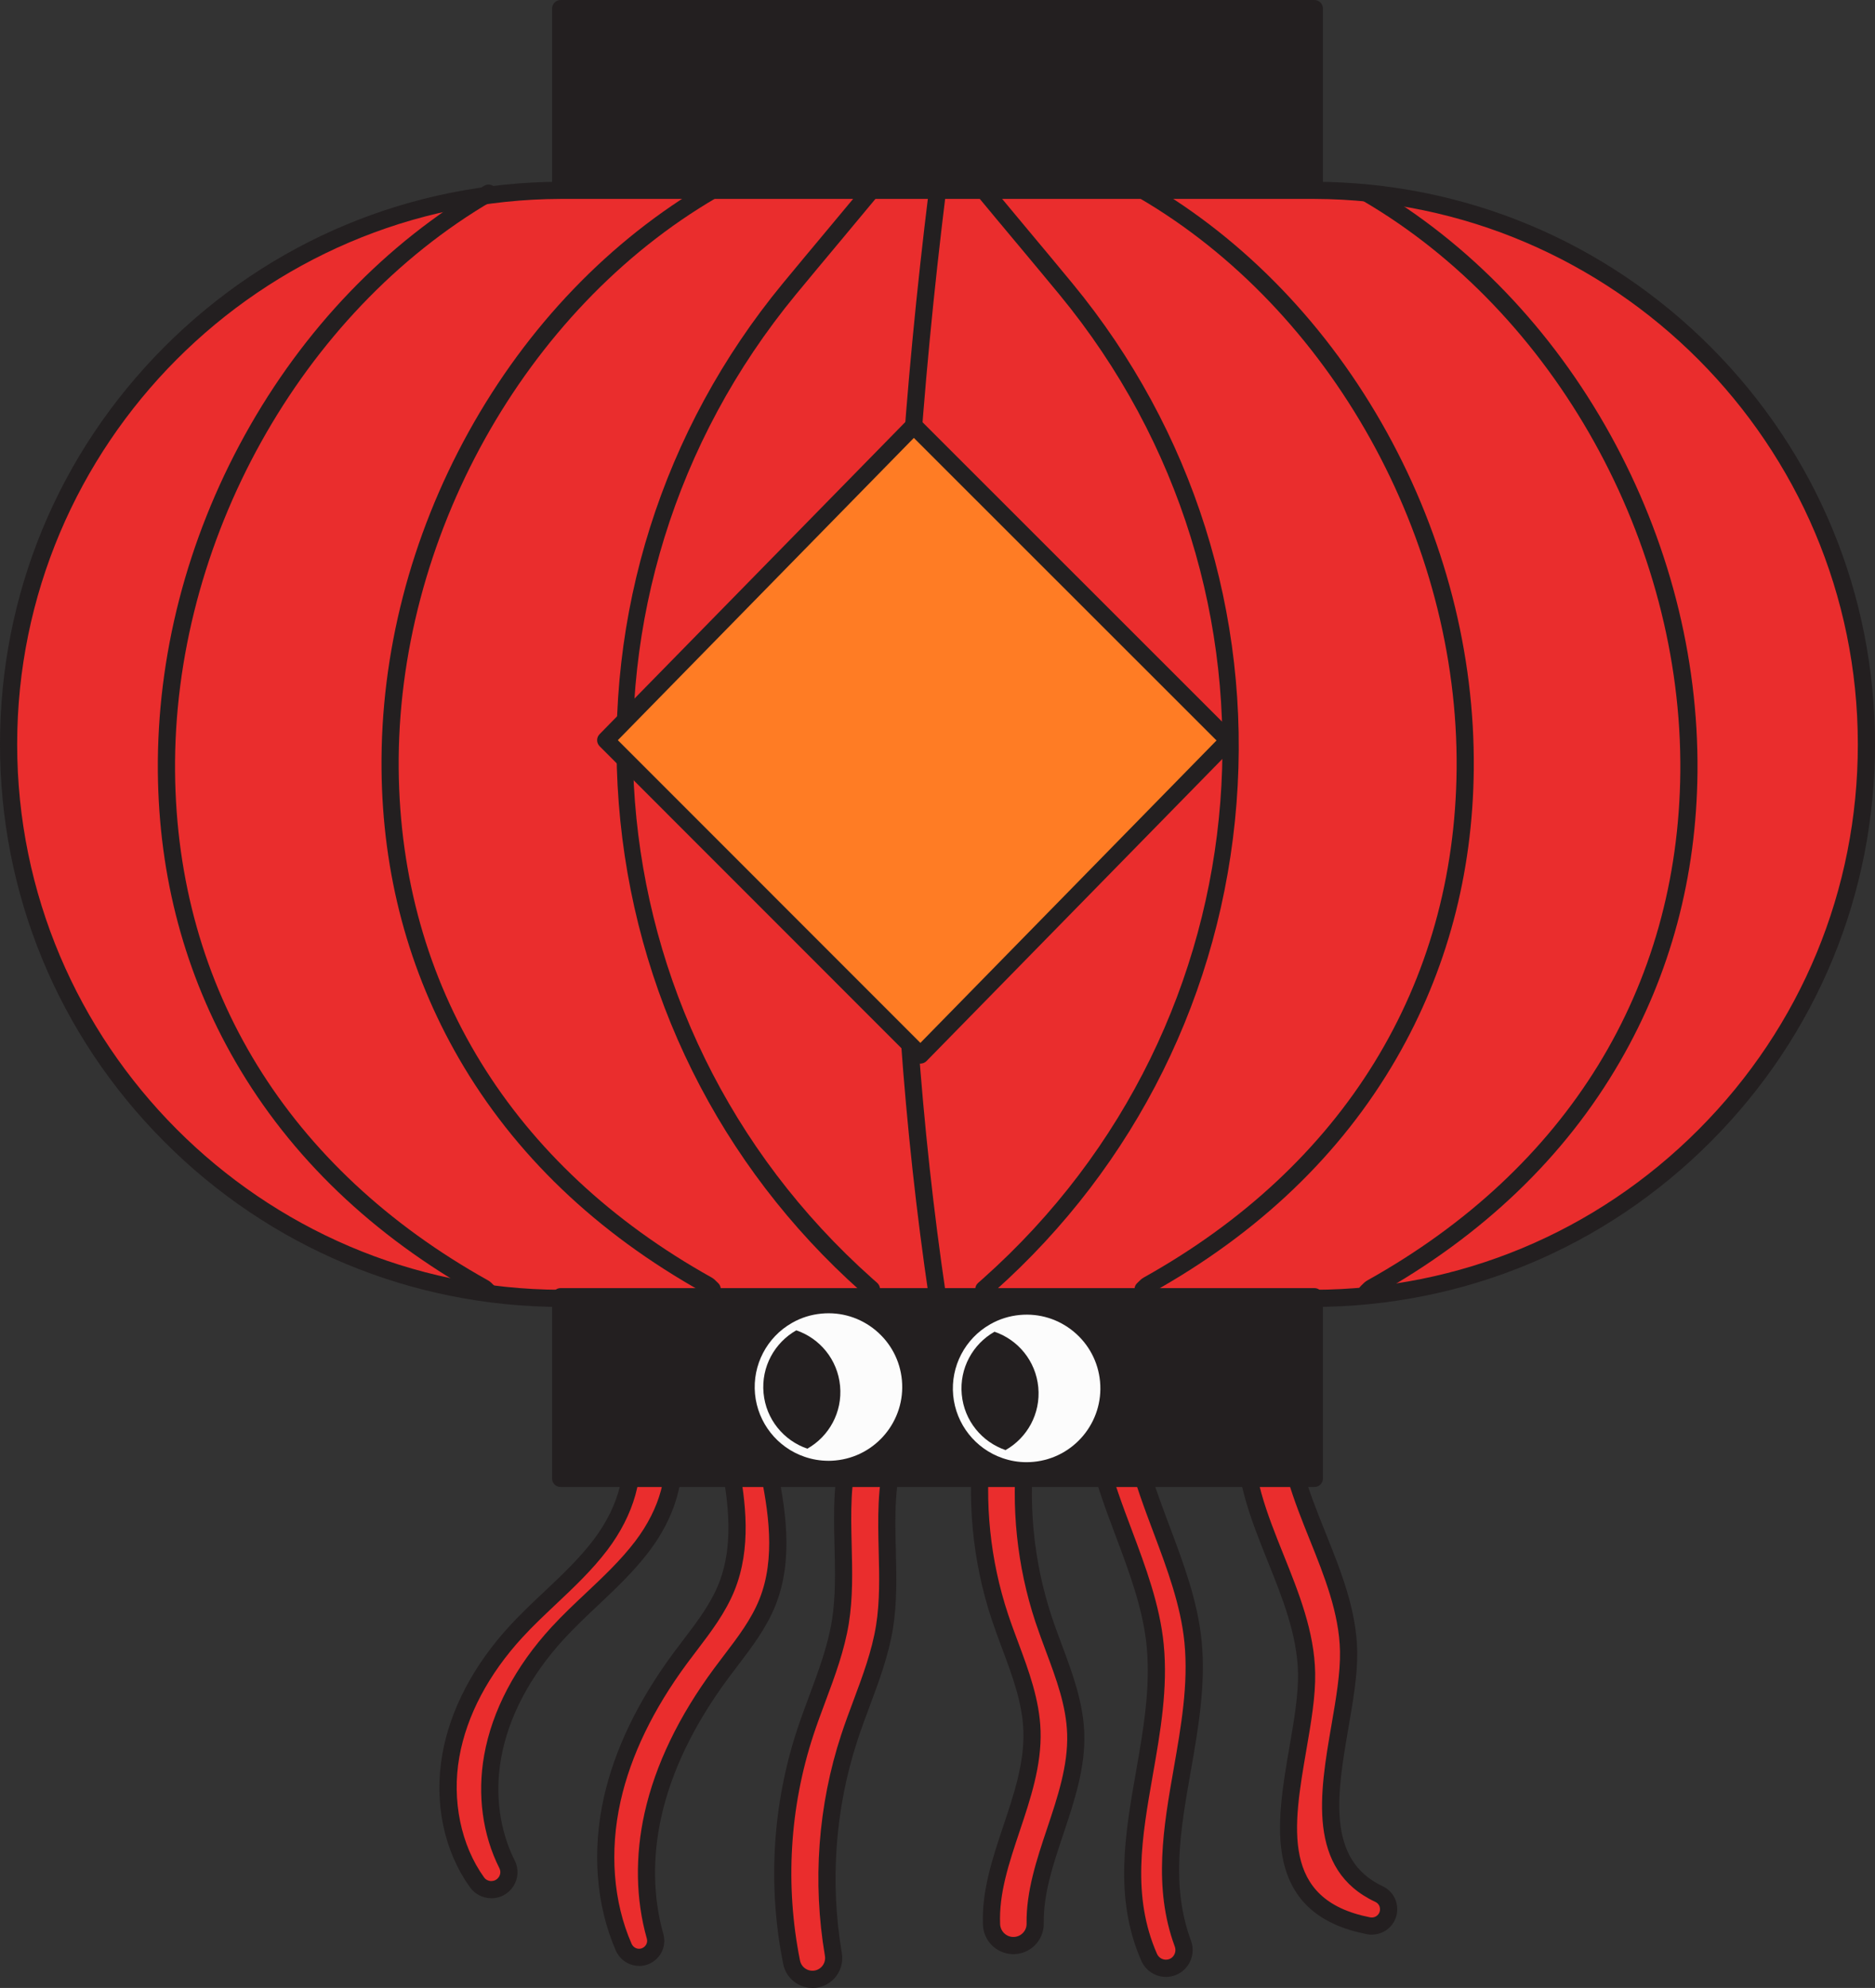 <svg id="_лой_2" xmlns="http://www.w3.org/2000/svg" width="600.79" height="636.82" viewBox="0 0 600.79 636.82"><rect x="0" y="0" width="600.79" height="636.82" fill="#333333" stroke="none"/><g id="China01_515156920"><g id="China01_515156920-2"><g><g><g><path d="M157.24 605.32c4.25.14 7.13-4.31 5.22-8.11-5.26-10.44-6.69-22.85-4.63-34.44 2.65-14.93 10.64-28.55 20.91-39.7 8.74-9.49 19.18-17.43 26.98-27.71 7.8-10.28 12.75-24.03 8.33-36.15l-13.37-.44c4.42 12.12-.53 25.88-8.33 36.15-7.8 10.28-18.24 18.21-26.98 27.71-10.27 11.15-18.26 24.77-20.91 39.7-2.49 14.01.12 29.21 8.43 40.7 1.01 1.4 2.63 2.23 4.35 2.29h0z" fill="#ea2d2d"/><path d="M202.9 626.67c4.09 1.53 8.2-2.23 7.01-6.44-3.56-12.54-3.52-26.12-.67-38.9 3.68-16.47 11.8-31.7 21.83-45.27 5.39-7.29 11.44-14.31 14.82-22.72 5.68-14.12 3.11-30.08-.09-44.95l-13.08-4.9c3.21 14.88 5.77 30.83.09 44.95-3.39 8.42-9.43 15.43-14.82 22.72-10.03 13.57-18.15 28.8-21.83 45.27-3.5 15.7-2.76 32.61 3.69 47.32.59 1.34 1.68 2.4 3.05 2.92h0z" fill="#ea2d2d"/><path d="M324.28 623.23c4.04.24 7.47-2.99 7.41-7.04-.31-20.23 13.68-40.03 13-60.82-.42-12.73-6.29-24.53-10.3-36.62-6.11-18.43-7.95-38.26-5.34-57.49l-14.02-.85c-2.61 19.24-.76 39.07 5.34 57.49 4.01 12.09 9.88 23.89 10.3 36.62.7 21.2-13.86 41.37-12.96 62.02.16 3.58 2.99 6.47 6.57 6.69h0z" fill="#ea2d2d"/><path d="M374.1 630.51c3.86-.36 6.24-4.28 4.9-7.91-11.62-31.46 6.47-64.02 3.26-96.7-2.9-29.56-24.61-56.8-19.49-86.06l-12.13 1.12c-5.12 29.26 16.58 56.5 19.49 86.06 3.32 33.81-16.17 67.49-1.95 99.96 1.02 2.32 3.38 3.76 5.91 3.53h0z" fill="#ea2d2d"/><path d="M259.57 634.02c4.52.5 8.22-3.47 7.45-7.95-3.94-23.13-2.19-47.23 5.14-69.53 3.87-11.79 9.29-23.17 11.26-35.42 3.07-19.1-2.39-39.4 4.09-57.64l-14.15-1.58c-6.48 18.23-1.02 38.53-4.09 57.64-1.97 12.25-7.39 23.64-11.26 35.42-7.76 23.62-9.26 49.26-4.38 73.63.58 2.91 2.99 5.1 5.93 5.43h0z" fill="#ea2d2d"/><path d="M442.02 616.4c3.96-2.05 3.85-7.76-.19-9.65-28.15-13.21-9.26-52.44-9.73-77.8-.51-27.25-22.23-51.59-19.41-78.7l-13.45 6.98c-2.82 27.11 18.89 51.45 19.41 78.7.53 27.92-22.44 72.68 19.8 80.97 1.21.24 2.47.07 3.57-.5h0z" fill="#ea2d2d"/></g><g><path d="M157.43 608.08c-.09.0-.19.0-.28.0h0c-2.58-.08-5-1.36-6.49-3.42-8.42-11.64-11.67-27.24-8.91-42.79 2.54-14.29 10.01-28.49 21.6-41.08 3.52-3.83 7.34-7.43 11.04-10.91 5.51-5.19 11.2-10.56 15.78-16.59 8.53-11.24 11.5-23.78 7.94-33.55-.31-.86-.18-1.82.36-2.56.54-.74 1.37-1.18 2.32-1.14l13.37.44c1.12.04 2.11.75 2.5 1.81 4.2 11.54.94 26.02-8.73 38.76-4.86 6.39-10.72 11.92-16.39 17.27-3.62 3.42-7.37 6.95-10.76 10.64-10.88 11.82-17.88 25.07-20.23 38.32-2.03 11.46-.48 23.08 4.38 32.72 1.33 2.64 1.17 5.72-.42 8.22-1.56 2.44-4.18 3.88-7.06 3.88zm-.1-5.5c1.49.03 2.26-.92 2.53-1.33.26-.41.8-1.5.15-2.79-5.39-10.7-7.12-23.54-4.88-36.16 2.54-14.29 10-28.49 21.6-41.09 3.52-3.83 7.34-7.43 11.04-10.91 5.51-5.19 11.2-10.56 15.78-16.59 8.03-10.58 11.13-22.31 8.5-31.8l-7.66-.25c2.33 10.81-1.2 23.58-9.83 34.94-4.85 6.39-10.72 11.92-16.39 17.27-3.62 3.42-7.37 6.95-10.76 10.64-10.88 11.82-17.88 25.07-20.23 38.32-2.46 13.88.51 28.32 7.95 38.61.5.69 1.33 1.12 2.21 1.15h0z" fill="#231f20"/><path d="M204.79 629.76c-.96.0-1.92-.17-2.85-.52h0c-2.04-.76-3.72-2.36-4.61-4.39-6.32-14.43-7.69-31.84-3.85-49.02 3.43-15.35 10.93-30.93 22.3-46.31 1.02-1.39 2.07-2.76 3.12-4.14 4.5-5.91 8.75-11.49 11.36-17.97 5.48-13.61 2.75-29.51-.23-43.35-.21-.98.13-2 .89-2.66.76-.66 1.82-.85 2.76-.49l13.08 4.9c.88.33 1.53 1.08 1.72 2 3.16 14.63 6.01 31.5-.04 46.56-2.89 7.17-7.57 13.32-12.09 19.26-1.03 1.36-2.07 2.71-3.08 4.08-10.91 14.76-18.1 29.65-21.36 44.24-2.89 12.93-2.67 25.92.63 37.55.84 2.95-.04 6.06-2.3 8.14-1.53 1.41-3.48 2.15-5.47 2.15zm31.64-161.96c2.66 13.42 4.33 28.25-1.06 41.65-2.89 7.17-7.57 13.32-12.09 19.26-1.03 1.36-2.07 2.71-3.08 4.08-10.91 14.76-18.1 29.65-21.36 44.24-3.58 16.05-2.33 32.25 3.52 45.62.3.68.83 1.2 1.49 1.45h0c.94.35 1.93.16 2.67-.52.35-.32 1.12-1.22.73-2.59-3.55-12.51-3.79-26.43-.71-40.25 3.43-15.35 10.93-30.93 22.3-46.31 1.02-1.39 2.07-2.76 3.12-4.14 4.5-5.91 8.75-11.49 11.36-17.97 5.28-13.13 2.93-28.4.08-41.88l-6.99-2.62z" fill="#231f20"/><path d="M324.7 625.99c-.19.0-.39.0-.58-.02-5-.3-8.94-4.31-9.16-9.31-.47-10.84 3.1-21.5 6.55-31.81 3.32-9.9 6.74-20.14 6.41-30.24-.3-9.05-3.47-17.56-6.84-26.58-1.13-3.02-2.29-6.15-3.33-9.27-6.23-18.8-8.12-39.1-5.46-58.73.19-1.43 1.46-2.46 2.89-2.38l14.02.85c.76.05 1.47.41 1.96 1 .49.59.7 1.36.6 2.12-2.55 18.8-.74 38.25 5.23 56.26 1 3.02 2.15 6.1 3.26 9.08 3.37 9.03 6.85 18.37 7.18 28.32.36 11.09-3.22 21.8-6.69 32.16-3.32 9.9-6.45 19.26-6.3 28.71.04 2.68-1.05 5.28-2.99 7.14-1.82 1.74-4.25 2.71-6.75 2.71zm-7.27-162.69c-2.06 18.01-.15 36.53 5.55 53.73 1 3.02 2.15 6.1 3.26 9.08 3.37 9.03 6.85 18.37 7.18 28.32.36 11.09-3.22 21.8-6.69 32.16-3.45 10.29-6.7 20.01-6.27 29.83.1 2.18 1.81 3.93 3.99 4.06h0c1.2.07 2.33-.34 3.2-1.17.85-.82 1.31-1.91 1.29-3.08-.16-10.39 3.27-20.63 6.59-30.54 3.31-9.9 6.74-20.13 6.41-30.23-.3-9.05-3.47-17.56-6.83-26.57-1.13-3.03-2.29-6.16-3.33-9.28-5.92-17.86-7.92-37.08-5.82-55.79l-8.52-.51z" fill="#231f20"/><path d="M373.57 633.28c-3.39.0-6.5-2.02-7.89-5.2-8.79-20.07-5.18-40.65-1.68-60.56 2.32-13.23 4.72-26.9 3.41-40.23-1.17-11.95-5.63-23.83-9.95-35.33-6.21-16.55-12.63-33.66-9.51-51.48.21-1.22 1.22-2.15 2.46-2.26l12.13-1.12c.86-.07 1.7.24 2.28.87.58.63.84 1.5.69 2.34-2.86 16.34 3.02 32.01 9.24 48.6 4.44 11.83 9.03 24.05 10.27 36.72 1.38 14.08-1.08 28.13-3.47 41.72-3.31 18.88-6.44 36.72.05 54.29.95 2.57.66 5.36-.79 7.66-1.43 2.26-3.77 3.7-6.44 3.95-.26.02-.53.04-.79.04zM353.05 443.5c-2.05 15.6 3.6 30.64 9.56 46.53 4.44 11.83 9.03 24.06 10.27 36.72 1.38 14.08-1.08 28.13-3.47 41.72-3.51 19.98-6.82 38.86 1.3 57.4.55 1.25 1.81 2.01 3.14 1.89h0c1.3-.12 2-.93 2.29-1.4.53-.84.63-1.87.28-2.82-7.01-18.96-3.6-38.37-.31-57.15 2.32-13.23 4.72-26.91 3.41-40.23-1.17-11.95-5.63-23.83-9.95-35.32-5.8-15.45-11.78-31.4-10.01-47.95l-6.53.6z" fill="#231f20"/><path d="M260.35 636.82c-.36.0-.72-.02-1.08-.06h0c-4.16-.46-7.5-3.53-8.32-7.62-5.01-24.96-3.47-50.91 4.46-75.03 1.22-3.71 2.6-7.41 3.93-10.99 2.9-7.78 5.91-15.83 7.22-24.01 1.24-7.72 1.04-15.88.84-23.78-.28-11.42-.58-23.23 3.37-34.34.43-1.21 1.63-1.96 2.9-1.81l14.15 1.58c.83.09 1.58.56 2.03 1.27.45.71.54 1.59.26 2.38-3.61 10.15-3.34 20.94-3.06 32.36.2 8.15.41 16.57-.91 24.79-1.4 8.72-4.5 17.03-7.5 25.06-1.32 3.53-2.68 7.18-3.86 10.79-7.17 21.84-8.92 45.43-5.04 68.21.51 3.01-.39 6.01-2.48 8.22-1.82 1.93-4.29 2.99-6.91 2.99zm14.93-171.93c-2.89 9.55-2.64 19.65-2.38 30.3.2 8.15.41 16.58-.91 24.79-1.4 8.72-4.5 17.03-7.5 25.06-1.32 3.53-2.68 7.18-3.86 10.78-7.63 23.22-9.11 48.2-4.29 72.23.35 1.74 1.77 3.04 3.54 3.23h0c1.28.14 2.5-.31 3.38-1.24.89-.94 1.28-2.23 1.06-3.52-4.03-23.66-2.22-48.16 5.23-70.85 1.22-3.71 2.6-7.41 3.94-10.99 2.9-7.78 5.91-15.83 7.22-24.01 1.24-7.72 1.04-15.88.84-23.78-.25-10.3-.52-20.92 2.33-31.06l-8.6-.96z" fill="#231f20"/><path d="M439.53 619.75c-.54.0-1.07-.05-1.6-.16-15.2-2.98-23.95-10.71-26.77-23.64-2.37-10.9-.15-23.83 2.01-36.35 1.48-8.57 2.87-16.67 2.74-23.64-.23-12.19-5.04-24.19-9.7-35.79-5.54-13.81-11.27-28.09-9.69-43.25.1-.92.65-1.73 1.47-2.16l13.45-6.98c.9-.47 1.98-.4 2.82.17.84.57 1.29 1.55 1.19 2.56-1.44 13.8 3.79 26.83 9.33 40.63 4.84 12.06 9.85 24.54 10.1 37.74.14 7.49-1.3 15.84-2.82 24.67-3.57 20.72-7.25 42.14 10.97 50.69 2.82 1.32 4.61 4.08 4.67 7.2.06 3.12-1.62 5.95-4.39 7.39h0c-1.16.6-2.46.91-3.77.91zm-37.67-160.78c-.94 13.26 4.11 25.86 9.45 39.17 4.84 12.06 9.85 24.54 10.1 37.74.14 7.49-1.3 15.84-2.82 24.67-4.25 24.7-8.27 48.02 20.4 53.65.62.12 1.25.04 1.77-.24h0c.91-.47 1.44-1.37 1.42-2.39-.02-1.02-.58-1.89-1.51-2.32-22.02-10.33-17.79-34.91-14.05-56.6 1.48-8.57 2.87-16.67 2.74-23.64-.23-12.19-5.04-24.19-9.7-35.79-4.94-12.3-10.02-24.97-9.96-38.3l-7.84 4.07z" fill="#231f20"/></g></g><path d="M179.64 2.75h241.51v58.22H179.64z" fill="#231f20"/><path d="M421.15 63.72H179.64c-1.52.0-2.75-1.23-2.75-2.75V2.75c0-1.52 1.23-2.75 2.75-2.75h241.51c1.52.0 2.75 1.23 2.75 2.75V60.97c0 1.52-1.23 2.75-2.75 2.75zm-238.76-5.5H418.4V5.5H182.39V58.22z" fill="#231f20"/><path d="M598.04 238.44c0 48.91-19.79 93.2-51.79 125.3-32 32.1-76.22 52.02-125.1 52.18H179.64C81.89 415.6 2.75 336.26 2.75 238.44S81.89 61.29 179.64 60.97h241.51c97.75.32 176.89 79.65 176.89 177.47z" fill="#ea2d2d"/><path d="M179.64 418.67c-48.03-.16-93.14-18.97-127.05-52.99C18.68 331.67.0 286.48.0 238.44s18.68-93.22 52.59-127.24c33.91-34.01 79.02-52.82 127.04-52.98h241.52c48.03.16 93.14 18.97 127.05 52.98 33.91 34.02 52.59 79.2 52.59 127.24s-18.68 93.22-52.59 127.24c-33.91 34.01-79.02 52.83-127.04 52.99H179.64zm0-354.95C83.62 64.04 5.5 142.42 5.5 238.44s78.12 174.41 174.15 174.73h241.5c46.54-.15 90.28-18.4 123.15-51.37 32.88-32.98 50.99-76.79 50.99-123.36.0-96.03-78.12-174.4-174.15-174.72H179.64z" fill="#231f20"/><path d="M179.64 415.38h241.51v58.22H179.64z" fill="#231f20"/><path d="M421.15 476.35H179.64c-1.52.0-2.75-1.23-2.75-2.75v-58.22c0-1.52 1.23-2.75 2.75-2.75h241.51c1.52.0 2.75 1.23 2.75 2.75v58.22c0 1.52-1.23 2.75-2.75 2.75zm-238.76-5.5H418.4v-52.72H182.39v52.72z" fill="#231f20"/><path d="M279.24 415.77c-.65.0-1.3-.23-1.83-.7l-1.58-1.41c-45.32-40.35-72.87-95.89-77.57-156.38-4.7-60.51 13.95-119.62 52.52-166.44 4.73-5.73 9.58-11.55 14.28-17.17 4.03-4.82 8.06-9.64 12.05-14.46.97-1.17 2.7-1.33 3.87-.37 1.17.97 1.33 2.7.37 3.87-4 4.83-8.04 9.66-12.07 14.49-4.69 5.61-9.54 11.42-14.26 17.14-78.21 94.92-67.46 233.37 24.46 315.21l1.58 1.4c1.14 1.01 1.24 2.75.23 3.88-.54.61-1.3.92-2.06.92z" fill="#231f20"/><path d="M228.21 415.77c-.65.0-1.3-.23-1.83-.69-.23-.2-.44-.42-.66-.64-.15-.16-.37-.37-.45-.43-34.19-19.09-60.5-44.29-78.19-74.88-16.17-27.97-24.53-59.17-24.83-92.75-.34-37.02 9.3-74.35 27.87-107.95 18.76-33.92 45.28-61.53 76.7-79.84 1.31-.77 3-.32 3.76.99.77 1.31.32 3-.99 3.76-61.59 35.89-102.51 109.42-101.84 182.99.63 69.3 36.23 127.15 100.22 162.88.76.42 1.28.96 1.7 1.39.12.12.24.25.37.36 1.14 1.01 1.24 2.75.23 3.88-.54.61-1.3.92-2.06.92z" fill="#231f20"/><path d="M156.53 416.67c-.65.0-1.3-.23-1.83-.69-.23-.2-.44-.42-.65-.63-.15-.16-.37-.38-.45-.43-34.19-19.09-60.5-44.29-78.19-74.88-16.17-27.97-24.53-59.17-24.83-92.75-.34-37.02 9.3-74.35 27.88-107.95 18.75-33.92 45.28-61.53 76.7-79.84 1.31-.77 3-.32 3.76.99.77 1.31.32 3-.99 3.76-61.59 35.89-102.51 109.42-101.84 182.99.63 69.3 36.22 127.15 100.22 162.88.76.42 1.28.96 1.7 1.39.12.12.24.25.37.36 1.14 1.01 1.24 2.75.23 3.88-.54.61-1.3.92-2.06.92z" fill="#231f20"/><path d="M315.24 415.77c-.76.0-1.51-.31-2.06-.92-1.01-1.14-.91-2.88.23-3.88l1.58-1.4c91.92-81.84 102.67-220.3 24.46-315.22-4.71-5.72-9.57-11.52-14.26-17.14-4.04-4.83-8.07-9.65-12.07-14.49-.97-1.17-.81-2.9.37-3.87 1.17-.97 2.9-.8 3.87.37 4 4.83 8.02 9.65 12.05 14.46 4.7 5.62 9.56 11.43 14.28 17.17 38.57 46.82 57.23 105.92 52.52 166.44-4.7 60.5-32.25 116.04-77.57 156.39l-1.58 1.41c-.52.47-1.18.7-1.83.7z" fill="#231f20"/><path d="M366.27 415.77c-.76.0-1.51-.31-2.06-.92-1.01-1.14-.91-2.88.23-3.88.13-.11.25-.24.37-.36.42-.43.94-.96 1.7-1.39 63.99-35.73 99.58-93.58 100.22-162.88.67-73.56-40.25-147.1-101.84-182.99-1.31-.76-1.76-2.45-.99-3.76.76-1.31 2.45-1.76 3.76-.99 31.42 18.31 57.94 45.92 76.7 79.84 18.57 33.6 28.21 70.93 27.87 107.95-.31 33.57-8.66 64.78-24.83 92.75-17.69 30.59-44 55.79-78.2 74.88-.08.05-.29.27-.44.42-.21.22-.43.44-.66.64-.52.46-1.18.69-1.83.69z" fill="#231f20"/><path d="M437.95 416.67c-.76.0-1.52-.31-2.06-.92-1.01-1.14-.91-2.88.23-3.88.13-.11.25-.24.37-.36.42-.43.94-.96 1.7-1.38 63.99-35.73 99.58-93.58 100.22-162.88.67-73.56-40.25-147.1-101.84-182.99-1.31-.76-1.76-2.45-.99-3.76.76-1.31 2.45-1.76 3.76-.99 31.42 18.31 57.94 45.92 76.7 79.84 18.57 33.6 28.21 70.93 27.87 107.95-.31 33.57-8.66 64.78-24.83 92.75-17.69 30.59-44 55.79-78.2 74.88-.08.05-.29.27-.44.43-.21.22-.43.43-.65.63-.52.46-1.18.69-1.83.69z" fill="#231f20"/><path d="M300.39 418.14c-1.34.0-2.52-.98-2.72-2.35-16.1-108.8-16.11-224.97.0-355.15.19-1.51 1.57-2.58 3.07-2.39 1.51.19 2.58 1.56 2.39 3.07-16.04 129.69-16.04 245.37.0 353.67.22 1.5-.82 2.9-2.32 3.12-.14.02-.27.03-.41.03z" fill="#231f20"/><g><g><g><path d="M286.24 442.37c1.07 11.48-7.37 21.66-18.84 22.73-3.05.28-5.99-.09-8.71-1.03-7.54-2.58-13.25-9.37-14.03-17.81-.79-8.44 3.56-16.17 10.49-20.1 2.5-1.43 5.32-2.34 8.36-2.63 11.47-1.07 21.66 7.36 22.73 18.84z" fill="#fcfcfc"/><path d="M265.41 467.95c-2.6.0-5.15-.43-7.61-1.28-8.78-3-15.01-10.91-15.88-20.15-.86-9.24 3.79-18.17 11.87-22.75 2.9-1.66 6.09-2.66 9.47-2.97 6.28-.59 12.42 1.31 17.28 5.33 4.86 4.03 7.86 9.71 8.45 15.99h0c1.21 12.97-8.35 24.51-21.32 25.73-.75.07-1.5.11-2.25.11zm.08-41.76c-.57.0-1.14.03-1.72.08-2.59.24-5.04 1.01-7.25 2.28-6.2 3.52-9.78 10.37-9.11 17.46s5.45 13.16 12.19 15.46c2.42.84 4.97 1.14 7.56.9 9.95-.93 17.29-9.79 16.36-19.74h0c-.45-4.82-2.75-9.18-6.48-12.27-3.28-2.72-7.33-4.17-11.53-4.17z" fill="#fcfcfc"/></g><path d="M269.18 443.97c.79 8.45-3.56 16.18-10.49 20.1-7.54-2.58-13.25-9.37-14.03-17.81-.79-8.44 3.56-16.17 10.49-20.1 7.54 2.57 13.24 9.36 14.03 17.81z" fill="#231f20"/></g><g><g><path d="M349.75 442.82c1.07 11.48-7.37 21.66-18.84 22.73-3.05.28-5.99-.09-8.71-1.03-7.54-2.58-13.25-9.37-14.03-17.81-.79-8.44 3.56-16.17 10.49-20.1 2.5-1.43 5.32-2.34 8.36-2.63 11.47-1.07 21.66 7.36 22.73 18.84z" fill="#fcfcfc"/><path d="M328.91 468.4c-2.6.0-5.15-.43-7.61-1.28-8.78-3-15.01-10.91-15.88-20.15-.87-9.24 3.79-18.17 11.87-22.75 2.9-1.66 6.08-2.66 9.46-2.98 6.28-.59 12.42 1.31 17.28 5.33 4.86 4.03 7.86 9.71 8.45 15.99 1.21 12.97-8.35 24.51-21.32 25.73-.75.07-1.51.11-2.25.11zm.08-41.76c-.57.0-1.14.03-1.72.08-2.59.24-5.04 1.01-7.25 2.28-6.2 3.52-9.78 10.37-9.11 17.46.66 7.09 5.45 13.16 12.19 15.46 2.42.84 4.97 1.14 7.56.9 9.95-.93 17.29-9.78 16.36-19.74-.45-4.82-2.75-9.18-6.48-12.27-3.28-2.72-7.32-4.17-11.53-4.17z" fill="#fcfcfc"/></g><path d="M332.69 444.42c.79 8.45-3.56 16.18-10.49 20.1-7.54-2.58-13.25-9.37-14.03-17.81-.79-8.44 3.56-16.17 10.49-20.1 7.54 2.57 13.24 9.36 14.03 17.81z" fill="#231f20"/></g></g></g><path d="M292.8 136.36 194.09 237.12 294.93 337.99 393.67 237.17 292.8 136.36z" fill="#ff7c24"/><path d="M294.93 340.74c-.73.0-1.43-.29-1.95-.81l-100.84-100.87c-1.07-1.07-1.08-2.79-.02-3.87l98.71-100.76c.51-.52 1.22-.82 1.95-.83h.01c.73.0 1.43.29 1.95.8l100.87 100.81c1.07 1.07 1.08 2.79.02 3.87l-98.74 100.81c-.51.53-1.22.82-1.95.83h-.01zm-96.97-103.64 96.95 96.98 94.89-96.88-96.98-96.92-94.85 96.83z" fill="#231f20"/></g></g></svg>